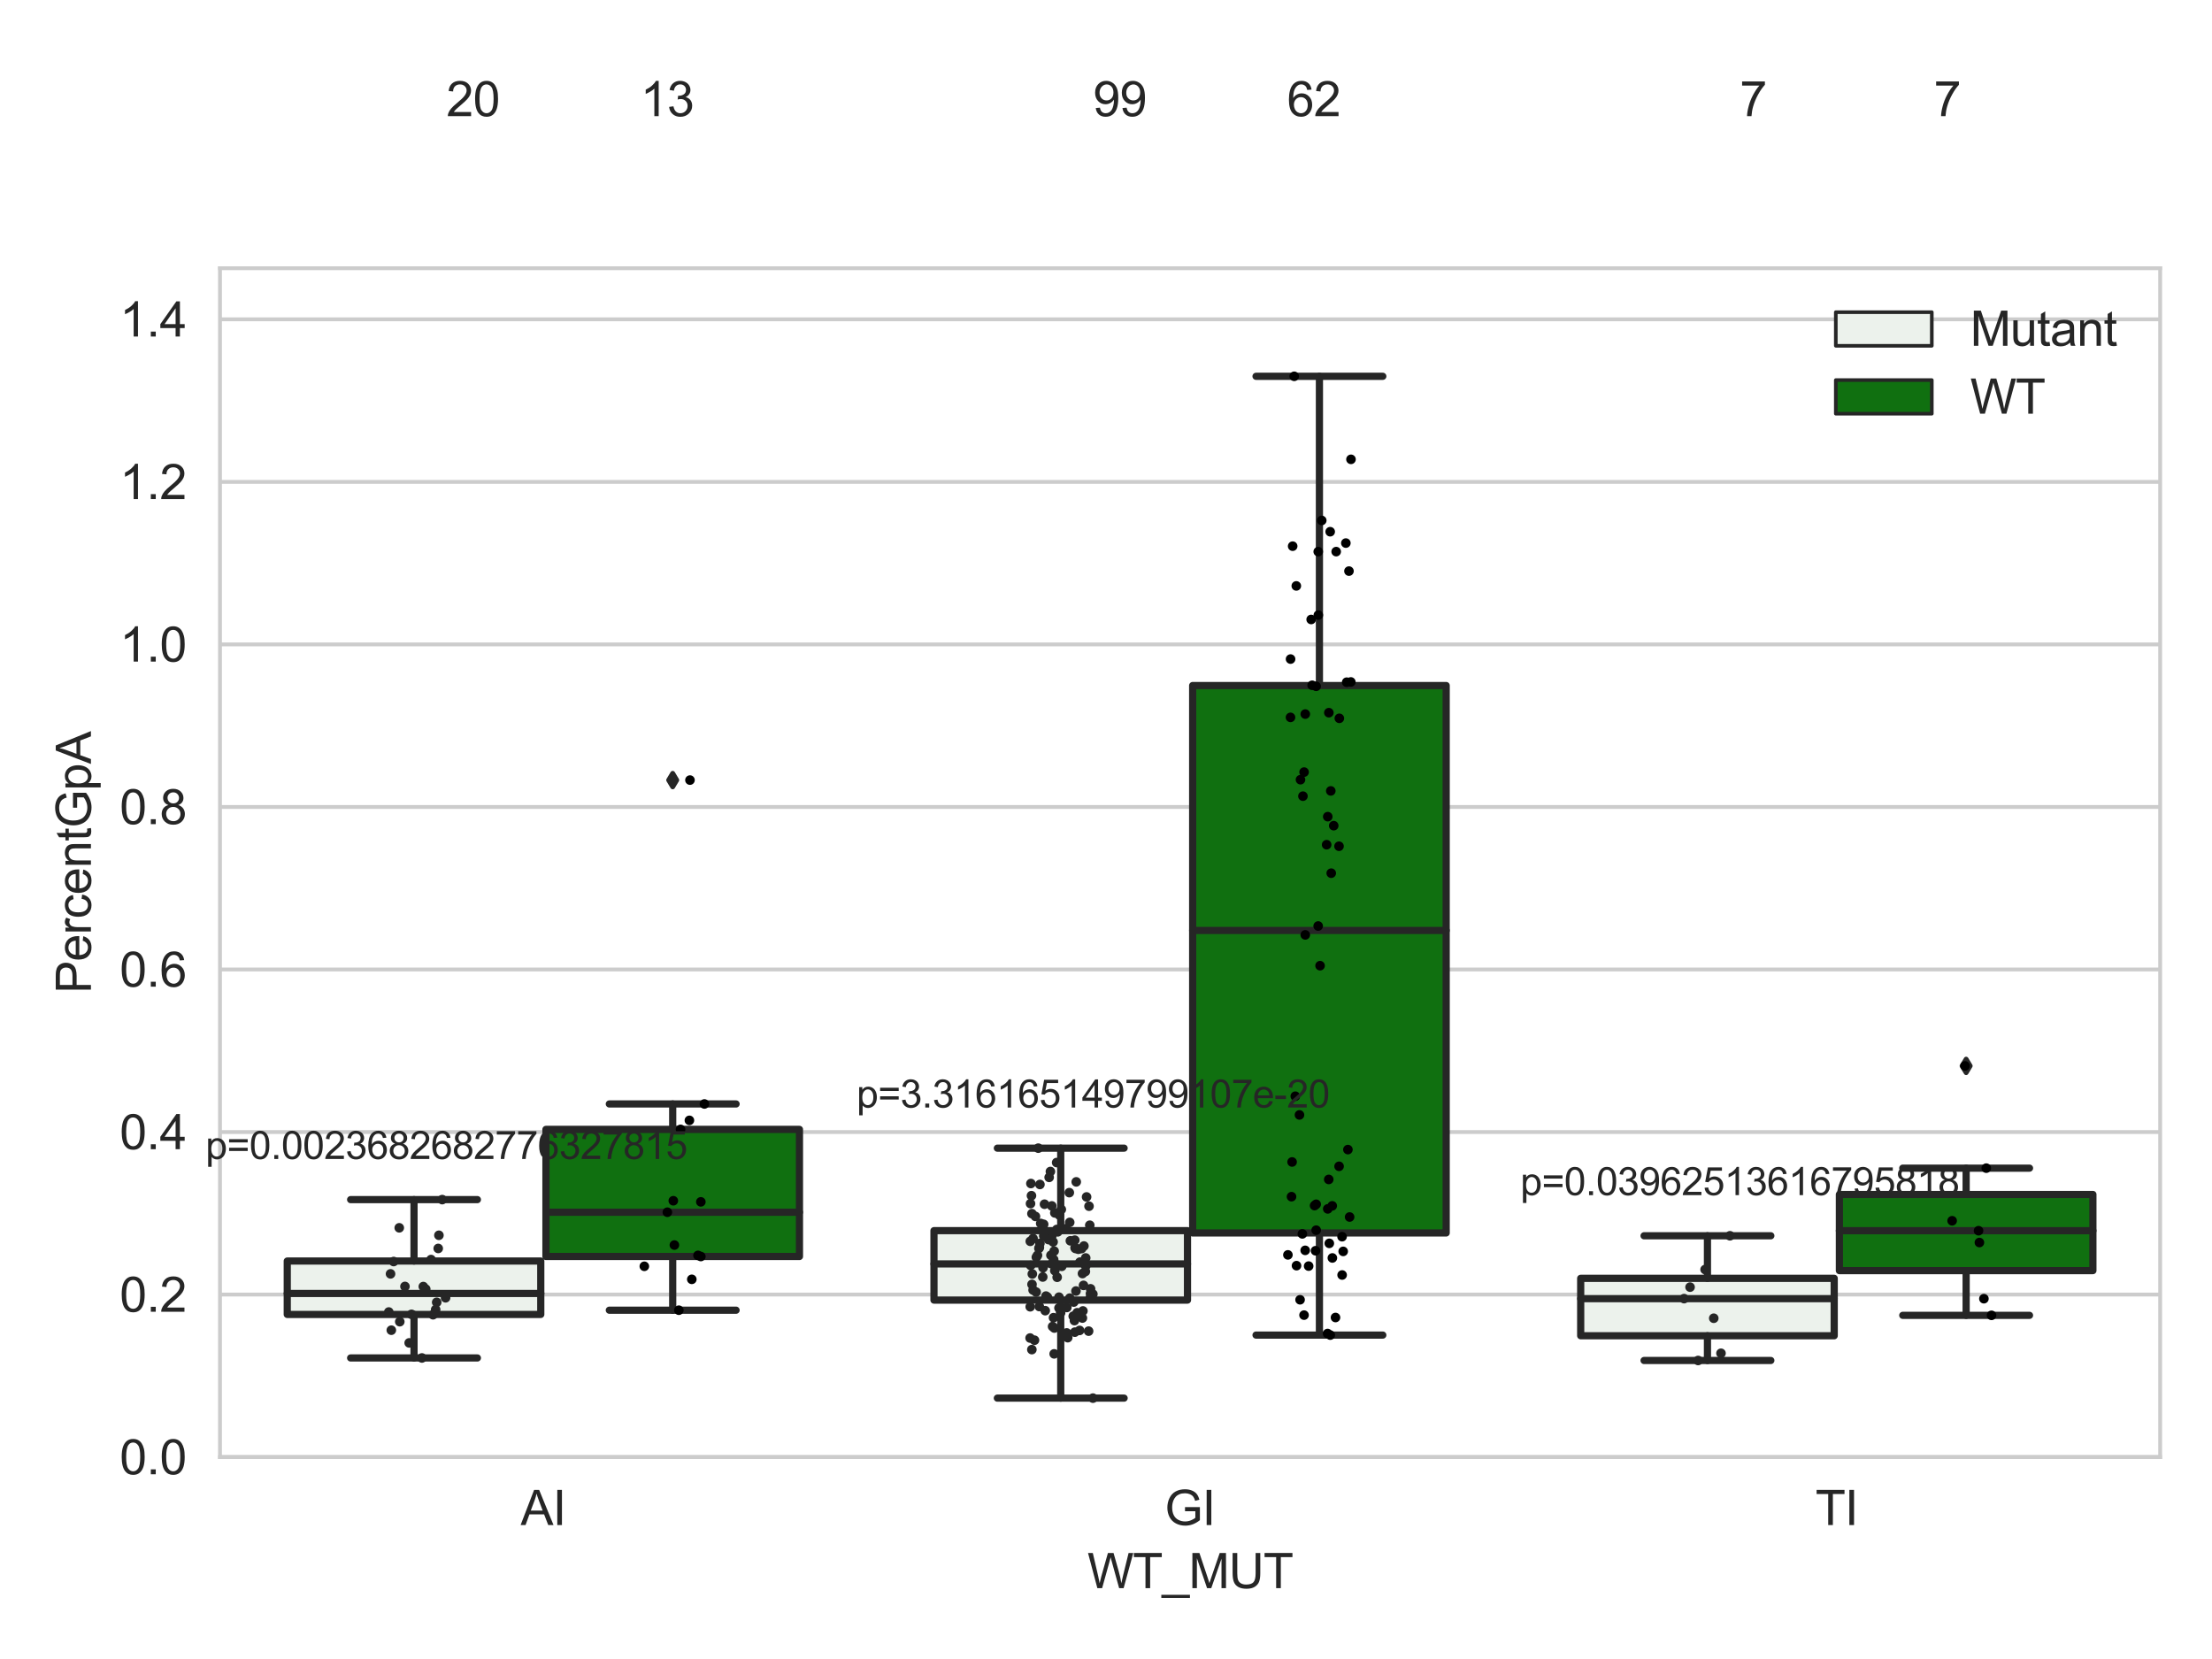 <?xml version="1.0" encoding="utf-8" standalone="no"?>
<!DOCTYPE svg PUBLIC "-//W3C//DTD SVG 1.1//EN"
  "http://www.w3.org/Graphics/SVG/1.1/DTD/svg11.dtd">
<svg xmlns:xlink="http://www.w3.org/1999/xlink" width="460.8pt" height="345.6pt" viewBox="0 0 460.8 345.6" xmlns="http://www.w3.org/2000/svg" version="1.1">
 <defs>
  <style type="text/css">*{stroke-linejoin: round; stroke-linecap: butt}</style>
 </defs>
 <g id="figure_1">
  <g id="patch_1">
   <path d="M 0 345.6 
L 460.8 345.6 
L 460.8 0 
L 0 0 
z
" style="fill: #ffffff"/>
  </g>
  <g id="axes_1">
   <g id="patch_2">
    <path d="M 45.83 303.539 
L 450 303.539 
L 450 55.877 
L 45.83 55.877 
z
" style="fill: #ffffff"/>
   </g>
   <g id="matplotlib.axis_1">
    <g id="xtick_1">
     <g id="text_1">
      <!-- AI -->
      <g style="fill: #262626" transform="translate(108.467 317.697)scale(0.1 -0.1)">
       <defs>
        <path id="ArialMT-41" d="M -9 0 
L 1750 4581 
L 2403 4581 
L 4278 0 
L 3588 0 
L 3053 1388 
L 1138 1388 
L 634 0 
L -9 0 
z
M 1313 1881 
L 2866 1881 
L 2388 3150 
Q 2169 3728 2063 4100 
Q 1975 3659 1816 3225 
L 1313 1881 
z
" transform="scale(0.016)"/>
        <path id="ArialMT-49" d="M 597 0 
L 597 4581 
L 1203 4581 
L 1203 0 
L 597 0 
z
" transform="scale(0.016)"/>
       </defs>
       <use xlink:href="#ArialMT-41"/>
       <use xlink:href="#ArialMT-49" x="66.699"/>
      </g>
     </g>
    </g>
    <g id="xtick_2">
     <g id="text_2">
      <!-- GI -->
      <g style="fill: #262626" transform="translate(242.637 317.697)scale(0.1 -0.1)">
       <defs>
        <path id="ArialMT-47" d="M 2638 1797 
L 2638 2334 
L 4578 2338 
L 4578 638 
Q 4131 281 3656 101 
Q 3181 -78 2681 -78 
Q 2006 -78 1454 211 
Q 903 500 622 1047 
Q 341 1594 341 2269 
Q 341 2938 620 3517 
Q 900 4097 1425 4378 
Q 1950 4659 2634 4659 
Q 3131 4659 3532 4498 
Q 3934 4338 4162 4050 
Q 4391 3763 4509 3300 
L 3963 3150 
Q 3859 3500 3706 3700 
Q 3553 3900 3268 4020 
Q 2984 4141 2638 4141 
Q 2222 4141 1919 4014 
Q 1616 3888 1430 3681 
Q 1244 3475 1141 3228 
Q 966 2803 966 2306 
Q 966 1694 1177 1281 
Q 1388 869 1791 669 
Q 2194 469 2647 469 
Q 3041 469 3416 620 
Q 3791 772 3984 944 
L 3984 1797 
L 2638 1797 
z
" transform="scale(0.016)"/>
       </defs>
       <use xlink:href="#ArialMT-47"/>
       <use xlink:href="#ArialMT-49" x="77.783"/>
      </g>
     </g>
    </g>
    <g id="xtick_3">
     <g id="text_3">
      <!-- TI -->
      <g style="fill: #262626" transform="translate(378.195 317.697)scale(0.1 -0.1)">
       <defs>
        <path id="ArialMT-54" d="M 1659 0 
L 1659 4041 
L 150 4041 
L 150 4581 
L 3781 4581 
L 3781 4041 
L 2266 4041 
L 2266 0 
L 1659 0 
z
" transform="scale(0.016)"/>
       </defs>
       <use xlink:href="#ArialMT-54"/>
       <use xlink:href="#ArialMT-49" x="61.084"/>
      </g>
     </g>
    </g>
    <g id="text_4">
     <!-- WT_MUT -->
     <g style="fill: #262626" transform="translate(226.531 330.842)scale(0.1 -0.1)">
      <defs>
       <path id="ArialMT-57" d="M 1294 0 
L 78 4581 
L 700 4581 
L 1397 1578 
Q 1509 1106 1591 641 
Q 1766 1375 1797 1488 
L 2669 4581 
L 3400 4581 
L 4056 2263 
Q 4303 1400 4413 641 
Q 4500 1075 4641 1638 
L 5359 4581 
L 5969 4581 
L 4713 0 
L 4128 0 
L 3163 3491 
Q 3041 3928 3019 4028 
Q 2947 3713 2884 3491 
L 1913 0 
L 1294 0 
z
" transform="scale(0.016)"/>
       <path id="ArialMT-5f" d="M -97 -1272 
L -97 -866 
L 3631 -866 
L 3631 -1272 
L -97 -1272 
z
" transform="scale(0.016)"/>
       <path id="ArialMT-4d" d="M 475 0 
L 475 4581 
L 1388 4581 
L 2472 1338 
Q 2622 884 2691 659 
Q 2769 909 2934 1394 
L 4031 4581 
L 4847 4581 
L 4847 0 
L 4263 0 
L 4263 3834 
L 2931 0 
L 2384 0 
L 1059 3900 
L 1059 0 
L 475 0 
z
" transform="scale(0.016)"/>
       <path id="ArialMT-55" d="M 3500 4581 
L 4106 4581 
L 4106 1934 
Q 4106 1244 3950 837 
Q 3794 431 3386 176 
Q 2978 -78 2316 -78 
Q 1672 -78 1262 144 
Q 853 366 678 786 
Q 503 1206 503 1934 
L 503 4581 
L 1109 4581 
L 1109 1938 
Q 1109 1341 1220 1058 
Q 1331 775 1601 622 
Q 1872 469 2263 469 
Q 2931 469 3215 772 
Q 3500 1075 3500 1938 
L 3500 4581 
z
" transform="scale(0.016)"/>
      </defs>
      <use xlink:href="#ArialMT-57"/>
      <use xlink:href="#ArialMT-54" x="94.385"/>
      <use xlink:href="#ArialMT-5f" x="155.469"/>
      <use xlink:href="#ArialMT-4d" x="211.084"/>
      <use xlink:href="#ArialMT-55" x="294.385"/>
      <use xlink:href="#ArialMT-54" x="366.602"/>
     </g>
    </g>
   </g>
   <g id="matplotlib.axis_2">
    <g id="ytick_1">
     <g id="line2d_1">
      <path d="M 45.83 303.539 
L 450 303.539 
" clip-path="url(#p8c428ef1f8)" style="fill: none; stroke: #cccccc; stroke-width: 0.8; stroke-linecap: round"/>
     </g>
     <g id="text_5">
      <!-- 0.0 -->
      <g style="fill: #262626" transform="translate(24.93 307.118)scale(0.1 -0.1)">
       <defs>
        <path id="ArialMT-30" d="M 266 2259 
Q 266 3072 433 3567 
Q 600 4063 929 4331 
Q 1259 4600 1759 4600 
Q 2128 4600 2406 4451 
Q 2684 4303 2865 4023 
Q 3047 3744 3150 3342 
Q 3253 2941 3253 2259 
Q 3253 1453 3087 958 
Q 2922 463 2592 192 
Q 2263 -78 1759 -78 
Q 1097 -78 719 397 
Q 266 969 266 2259 
z
M 844 2259 
Q 844 1131 1108 757 
Q 1372 384 1759 384 
Q 2147 384 2411 759 
Q 2675 1134 2675 2259 
Q 2675 3391 2411 3762 
Q 2147 4134 1753 4134 
Q 1366 4134 1134 3806 
Q 844 3388 844 2259 
z
" transform="scale(0.016)"/>
        <path id="ArialMT-2e" d="M 581 0 
L 581 641 
L 1222 641 
L 1222 0 
L 581 0 
z
" transform="scale(0.016)"/>
       </defs>
       <use xlink:href="#ArialMT-30"/>
       <use xlink:href="#ArialMT-2e" x="55.615"/>
       <use xlink:href="#ArialMT-30" x="83.398"/>
      </g>
     </g>
    </g>
    <g id="ytick_2">
     <g id="line2d_2">
      <path d="M 45.83 269.68 
L 450 269.68 
" clip-path="url(#p8c428ef1f8)" style="fill: none; stroke: #cccccc; stroke-width: 0.8; stroke-linecap: round"/>
     </g>
     <g id="text_6">
      <!-- 0.2 -->
      <g style="fill: #262626" transform="translate(24.93 273.259)scale(0.1 -0.1)">
       <defs>
        <path id="ArialMT-32" d="M 3222 541 
L 3222 0 
L 194 0 
Q 188 203 259 391 
Q 375 700 629 1000 
Q 884 1300 1366 1694 
Q 2113 2306 2375 2664 
Q 2638 3022 2638 3341 
Q 2638 3675 2398 3904 
Q 2159 4134 1775 4134 
Q 1369 4134 1125 3890 
Q 881 3647 878 3216 
L 300 3275 
Q 359 3922 746 4261 
Q 1134 4600 1788 4600 
Q 2447 4600 2831 4234 
Q 3216 3869 3216 3328 
Q 3216 3053 3103 2787 
Q 2991 2522 2730 2228 
Q 2469 1934 1863 1422 
Q 1356 997 1212 845 
Q 1069 694 975 541 
L 3222 541 
z
" transform="scale(0.016)"/>
       </defs>
       <use xlink:href="#ArialMT-30"/>
       <use xlink:href="#ArialMT-2e" x="55.615"/>
       <use xlink:href="#ArialMT-32" x="83.398"/>
      </g>
     </g>
    </g>
    <g id="ytick_3">
     <g id="line2d_3">
      <path d="M 45.83 235.82 
L 450 235.82 
" clip-path="url(#p8c428ef1f8)" style="fill: none; stroke: #cccccc; stroke-width: 0.8; stroke-linecap: round"/>
     </g>
     <g id="text_7">
      <!-- 0.4 -->
      <g style="fill: #262626" transform="translate(24.93 239.399)scale(0.1 -0.1)">
       <defs>
        <path id="ArialMT-34" d="M 2069 0 
L 2069 1097 
L 81 1097 
L 81 1613 
L 2172 4581 
L 2631 4581 
L 2631 1613 
L 3250 1613 
L 3250 1097 
L 2631 1097 
L 2631 0 
L 2069 0 
z
M 2069 1613 
L 2069 3678 
L 634 1613 
L 2069 1613 
z
" transform="scale(0.016)"/>
       </defs>
       <use xlink:href="#ArialMT-30"/>
       <use xlink:href="#ArialMT-2e" x="55.615"/>
       <use xlink:href="#ArialMT-34" x="83.398"/>
      </g>
     </g>
    </g>
    <g id="ytick_4">
     <g id="line2d_4">
      <path d="M 45.83 201.961 
L 450 201.961 
" clip-path="url(#p8c428ef1f8)" style="fill: none; stroke: #cccccc; stroke-width: 0.8; stroke-linecap: round"/>
     </g>
     <g id="text_8">
      <!-- 0.6 -->
      <g style="fill: #262626" transform="translate(24.93 205.54)scale(0.1 -0.1)">
       <defs>
        <path id="ArialMT-36" d="M 3184 3459 
L 2625 3416 
Q 2550 3747 2413 3897 
Q 2184 4138 1850 4138 
Q 1581 4138 1378 3988 
Q 1113 3794 959 3422 
Q 806 3050 800 2363 
Q 1003 2672 1297 2822 
Q 1591 2972 1913 2972 
Q 2475 2972 2870 2558 
Q 3266 2144 3266 1488 
Q 3266 1056 3080 686 
Q 2894 316 2569 119 
Q 2244 -78 1831 -78 
Q 1128 -78 684 439 
Q 241 956 241 2144 
Q 241 3472 731 4075 
Q 1159 4600 1884 4600 
Q 2425 4600 2770 4297 
Q 3116 3994 3184 3459 
z
M 888 1484 
Q 888 1194 1011 928 
Q 1134 663 1356 523 
Q 1578 384 1822 384 
Q 2178 384 2434 671 
Q 2691 959 2691 1453 
Q 2691 1928 2437 2201 
Q 2184 2475 1800 2475 
Q 1419 2475 1153 2201 
Q 888 1928 888 1484 
z
" transform="scale(0.016)"/>
       </defs>
       <use xlink:href="#ArialMT-30"/>
       <use xlink:href="#ArialMT-2e" x="55.615"/>
       <use xlink:href="#ArialMT-36" x="83.398"/>
      </g>
     </g>
    </g>
    <g id="ytick_5">
     <g id="line2d_5">
      <path d="M 45.83 168.102 
L 450 168.102 
" clip-path="url(#p8c428ef1f8)" style="fill: none; stroke: #cccccc; stroke-width: 0.8; stroke-linecap: round"/>
     </g>
     <g id="text_9">
      <!-- 0.8 -->
      <g style="fill: #262626" transform="translate(24.93 171.681)scale(0.1 -0.1)">
       <defs>
        <path id="ArialMT-38" d="M 1131 2484 
Q 781 2613 612 2850 
Q 444 3088 444 3419 
Q 444 3919 803 4259 
Q 1163 4600 1759 4600 
Q 2359 4600 2725 4251 
Q 3091 3903 3091 3403 
Q 3091 3084 2923 2848 
Q 2756 2613 2416 2484 
Q 2838 2347 3058 2040 
Q 3278 1734 3278 1309 
Q 3278 722 2862 322 
Q 2447 -78 1769 -78 
Q 1091 -78 675 323 
Q 259 725 259 1325 
Q 259 1772 486 2073 
Q 713 2375 1131 2484 
z
M 1019 3438 
Q 1019 3113 1228 2906 
Q 1438 2700 1772 2700 
Q 2097 2700 2305 2904 
Q 2513 3109 2513 3406 
Q 2513 3716 2298 3927 
Q 2084 4138 1766 4138 
Q 1444 4138 1231 3931 
Q 1019 3725 1019 3438 
z
M 838 1322 
Q 838 1081 952 856 
Q 1066 631 1291 507 
Q 1516 384 1775 384 
Q 2178 384 2440 643 
Q 2703 903 2703 1303 
Q 2703 1709 2433 1975 
Q 2163 2241 1756 2241 
Q 1359 2241 1098 1978 
Q 838 1716 838 1322 
z
" transform="scale(0.016)"/>
       </defs>
       <use xlink:href="#ArialMT-30"/>
       <use xlink:href="#ArialMT-2e" x="55.615"/>
       <use xlink:href="#ArialMT-38" x="83.398"/>
      </g>
     </g>
    </g>
    <g id="ytick_6">
     <g id="line2d_6">
      <path d="M 45.83 134.243 
L 450 134.243 
" clip-path="url(#p8c428ef1f8)" style="fill: none; stroke: #cccccc; stroke-width: 0.8; stroke-linecap: round"/>
     </g>
     <g id="text_10">
      <!-- 1.0 -->
      <g style="fill: #262626" transform="translate(24.93 137.822)scale(0.1 -0.1)">
       <defs>
        <path id="ArialMT-31" d="M 2384 0 
L 1822 0 
L 1822 3584 
Q 1619 3391 1289 3197 
Q 959 3003 697 2906 
L 697 3450 
Q 1169 3672 1522 3987 
Q 1875 4303 2022 4600 
L 2384 4600 
L 2384 0 
z
" transform="scale(0.016)"/>
       </defs>
       <use xlink:href="#ArialMT-31"/>
       <use xlink:href="#ArialMT-2e" x="55.615"/>
       <use xlink:href="#ArialMT-30" x="83.398"/>
      </g>
     </g>
    </g>
    <g id="ytick_7">
     <g id="line2d_7">
      <path d="M 45.83 100.384 
L 450 100.384 
" clip-path="url(#p8c428ef1f8)" style="fill: none; stroke: #cccccc; stroke-width: 0.8; stroke-linecap: round"/>
     </g>
     <g id="text_11">
      <!-- 1.2 -->
      <g style="fill: #262626" transform="translate(24.93 103.963)scale(0.1 -0.1)">
       <use xlink:href="#ArialMT-31"/>
       <use xlink:href="#ArialMT-2e" x="55.615"/>
       <use xlink:href="#ArialMT-32" x="83.398"/>
      </g>
     </g>
    </g>
    <g id="ytick_8">
     <g id="line2d_8">
      <path d="M 45.83 66.525 
L 450 66.525 
" clip-path="url(#p8c428ef1f8)" style="fill: none; stroke: #cccccc; stroke-width: 0.8; stroke-linecap: round"/>
     </g>
     <g id="text_12">
      <!-- 1.4 -->
      <g style="fill: #262626" transform="translate(24.93 70.104)scale(0.1 -0.1)">
       <use xlink:href="#ArialMT-31"/>
       <use xlink:href="#ArialMT-2e" x="55.615"/>
       <use xlink:href="#ArialMT-34" x="83.398"/>
      </g>
     </g>
    </g>
    <g id="text_13">
     <!-- PercentGpA -->
     <g style="fill: #262626" transform="translate(18.942 206.943)rotate(-90)scale(0.1 -0.1)">
      <defs>
       <path id="ArialMT-50" d="M 494 0 
L 494 4581 
L 2222 4581 
Q 2678 4581 2919 4538 
Q 3256 4481 3484 4323 
Q 3713 4166 3852 3881 
Q 3991 3597 3991 3256 
Q 3991 2672 3619 2267 
Q 3247 1863 2275 1863 
L 1100 1863 
L 1100 0 
L 494 0 
z
M 1100 2403 
L 2284 2403 
Q 2872 2403 3119 2622 
Q 3366 2841 3366 3238 
Q 3366 3525 3220 3729 
Q 3075 3934 2838 4000 
Q 2684 4041 2272 4041 
L 1100 4041 
L 1100 2403 
z
" transform="scale(0.016)"/>
       <path id="ArialMT-65" d="M 2694 1069 
L 3275 997 
Q 3138 488 2766 206 
Q 2394 -75 1816 -75 
Q 1088 -75 661 373 
Q 234 822 234 1631 
Q 234 2469 665 2931 
Q 1097 3394 1784 3394 
Q 2450 3394 2872 2941 
Q 3294 2488 3294 1666 
Q 3294 1616 3291 1516 
L 816 1516 
Q 847 969 1125 678 
Q 1403 388 1819 388 
Q 2128 388 2347 550 
Q 2566 713 2694 1069 
z
M 847 1978 
L 2700 1978 
Q 2663 2397 2488 2606 
Q 2219 2931 1791 2931 
Q 1403 2931 1139 2672 
Q 875 2413 847 1978 
z
" transform="scale(0.016)"/>
       <path id="ArialMT-72" d="M 416 0 
L 416 3319 
L 922 3319 
L 922 2816 
Q 1116 3169 1280 3281 
Q 1444 3394 1641 3394 
Q 1925 3394 2219 3213 
L 2025 2691 
Q 1819 2813 1613 2813 
Q 1428 2813 1281 2702 
Q 1134 2591 1072 2394 
Q 978 2094 978 1738 
L 978 0 
L 416 0 
z
" transform="scale(0.016)"/>
       <path id="ArialMT-63" d="M 2588 1216 
L 3141 1144 
Q 3050 572 2676 248 
Q 2303 -75 1759 -75 
Q 1078 -75 664 370 
Q 250 816 250 1647 
Q 250 2184 428 2587 
Q 606 2991 970 3192 
Q 1334 3394 1763 3394 
Q 2303 3394 2647 3120 
Q 2991 2847 3088 2344 
L 2541 2259 
Q 2463 2594 2264 2762 
Q 2066 2931 1784 2931 
Q 1359 2931 1093 2626 
Q 828 2322 828 1663 
Q 828 994 1084 691 
Q 1341 388 1753 388 
Q 2084 388 2306 591 
Q 2528 794 2588 1216 
z
" transform="scale(0.016)"/>
       <path id="ArialMT-6e" d="M 422 0 
L 422 3319 
L 928 3319 
L 928 2847 
Q 1294 3394 1984 3394 
Q 2284 3394 2536 3286 
Q 2788 3178 2913 3003 
Q 3038 2828 3088 2588 
Q 3119 2431 3119 2041 
L 3119 0 
L 2556 0 
L 2556 2019 
Q 2556 2363 2490 2533 
Q 2425 2703 2258 2804 
Q 2091 2906 1866 2906 
Q 1506 2906 1245 2678 
Q 984 2450 984 1813 
L 984 0 
L 422 0 
z
" transform="scale(0.016)"/>
       <path id="ArialMT-74" d="M 1650 503 
L 1731 6 
Q 1494 -44 1306 -44 
Q 1000 -44 831 53 
Q 663 150 594 308 
Q 525 466 525 972 
L 525 2881 
L 113 2881 
L 113 3319 
L 525 3319 
L 525 4141 
L 1084 4478 
L 1084 3319 
L 1650 3319 
L 1650 2881 
L 1084 2881 
L 1084 941 
Q 1084 700 1114 631 
Q 1144 563 1211 522 
Q 1278 481 1403 481 
Q 1497 481 1650 503 
z
" transform="scale(0.016)"/>
       <path id="ArialMT-70" d="M 422 -1272 
L 422 3319 
L 934 3319 
L 934 2888 
Q 1116 3141 1344 3267 
Q 1572 3394 1897 3394 
Q 2322 3394 2647 3175 
Q 2972 2956 3137 2557 
Q 3303 2159 3303 1684 
Q 3303 1175 3120 767 
Q 2938 359 2589 142 
Q 2241 -75 1856 -75 
Q 1575 -75 1351 44 
Q 1128 163 984 344 
L 984 -1272 
L 422 -1272 
z
M 931 1641 
Q 931 1000 1190 694 
Q 1450 388 1819 388 
Q 2194 388 2461 705 
Q 2728 1022 2728 1688 
Q 2728 2322 2467 2637 
Q 2206 2953 1844 2953 
Q 1484 2953 1207 2617 
Q 931 2281 931 1641 
z
" transform="scale(0.016)"/>
      </defs>
      <use xlink:href="#ArialMT-50"/>
      <use xlink:href="#ArialMT-65" x="66.699"/>
      <use xlink:href="#ArialMT-72" x="122.314"/>
      <use xlink:href="#ArialMT-63" x="155.615"/>
      <use xlink:href="#ArialMT-65" x="205.615"/>
      <use xlink:href="#ArialMT-6e" x="261.23"/>
      <use xlink:href="#ArialMT-74" x="316.846"/>
      <use xlink:href="#ArialMT-47" x="344.629"/>
      <use xlink:href="#ArialMT-70" x="422.412"/>
      <use xlink:href="#ArialMT-41" x="478.027"/>
     </g>
    </g>
   </g>
   <g id="patch_3">
    <path d="M 59.841 273.821 
L 112.653 273.821 
L 112.653 262.698 
L 59.841 262.698 
L 59.841 273.821 
z
" clip-path="url(#p8c428ef1f8)" style="fill: #ecf2ec; stroke: #262626; stroke-width: 1.5; stroke-linejoin: miter"/>
   </g>
   <g id="patch_4">
    <path d="M 113.731 261.751 
L 166.542 261.751 
L 166.542 235.272 
L 113.731 235.272 
L 113.731 261.751 
z
" clip-path="url(#p8c428ef1f8)" style="fill: #107010; stroke: #262626; stroke-width: 1.5; stroke-linejoin: miter"/>
   </g>
   <g id="patch_5">
    <path d="M 194.565 270.833 
L 247.376 270.833 
L 247.376 256.366 
L 194.565 256.366 
L 194.565 270.833 
z
" clip-path="url(#p8c428ef1f8)" style="fill: #ecf2ec; stroke: #262626; stroke-width: 1.5; stroke-linejoin: miter"/>
   </g>
   <g id="patch_6">
    <path d="M 248.454 256.846 
L 301.265 256.846 
L 301.265 142.808 
L 248.454 142.808 
L 248.454 256.846 
z
" clip-path="url(#p8c428ef1f8)" style="fill: #107010; stroke: #262626; stroke-width: 1.5; stroke-linejoin: miter"/>
   </g>
   <g id="patch_7">
    <path d="M 329.288 278.262 
L 382.099 278.262 
L 382.099 266.299 
L 329.288 266.299 
L 329.288 278.262 
z
" clip-path="url(#p8c428ef1f8)" style="fill: #ecf2ec; stroke: #262626; stroke-width: 1.5; stroke-linejoin: miter"/>
   </g>
   <g id="patch_8">
    <path d="M 383.177 264.691 
L 435.989 264.691 
L 435.989 248.828 
L 383.177 248.828 
L 383.177 264.691 
z
" clip-path="url(#p8c428ef1f8)" style="fill: #107010; stroke: #262626; stroke-width: 1.5; stroke-linejoin: miter"/>
   </g>
   <g id="patch_9">
    <path d="M 113.192 303.539 
L 113.192 303.539 
L 113.192 303.539 
L 113.192 303.539 
z
" clip-path="url(#p8c428ef1f8)" style="fill: #ecf2ec; stroke: #262626; stroke-width: 0.75; stroke-linejoin: miter"/>
   </g>
   <g id="patch_10">
    <path d="M 113.192 303.539 
L 113.192 303.539 
L 113.192 303.539 
L 113.192 303.539 
z
" clip-path="url(#p8c428ef1f8)" style="fill: #107010; stroke: #262626; stroke-width: 0.75; stroke-linejoin: miter"/>
   </g>
   <g id="PathCollection_1"/>
   <g id="PathCollection_2"/>
   <g id="line2d_9">
    <path d="M 86.247 273.821 
L 86.247 282.887 
" clip-path="url(#p8c428ef1f8)" style="fill: none; stroke: #262626; stroke-width: 1.5; stroke-linecap: round"/>
   </g>
   <g id="line2d_10">
    <path d="M 86.247 262.698 
L 86.247 249.902 
" clip-path="url(#p8c428ef1f8)" style="fill: none; stroke: #262626; stroke-width: 1.5; stroke-linecap: round"/>
   </g>
   <g id="line2d_11">
    <path d="M 73.044 282.887 
L 99.45 282.887 
" clip-path="url(#p8c428ef1f8)" style="fill: none; stroke: #262626; stroke-width: 1.5; stroke-linecap: round"/>
   </g>
   <g id="line2d_12">
    <path d="M 73.044 249.902 
L 99.45 249.902 
" clip-path="url(#p8c428ef1f8)" style="fill: none; stroke: #262626; stroke-width: 1.5; stroke-linecap: round"/>
   </g>
   <g id="line2d_13"/>
   <g id="line2d_14">
    <path d="M 140.136 261.751 
L 140.136 272.939 
" clip-path="url(#p8c428ef1f8)" style="fill: none; stroke: #262626; stroke-width: 1.5; stroke-linecap: round"/>
   </g>
   <g id="line2d_15">
    <path d="M 140.136 235.272 
L 140.136 229.975 
" clip-path="url(#p8c428ef1f8)" style="fill: none; stroke: #262626; stroke-width: 1.5; stroke-linecap: round"/>
   </g>
   <g id="line2d_16">
    <path d="M 126.933 272.939 
L 153.339 272.939 
" clip-path="url(#p8c428ef1f8)" style="fill: none; stroke: #262626; stroke-width: 1.5; stroke-linecap: round"/>
   </g>
   <g id="line2d_17">
    <path d="M 126.933 229.975 
L 153.339 229.975 
" clip-path="url(#p8c428ef1f8)" style="fill: none; stroke: #262626; stroke-width: 1.5; stroke-linecap: round"/>
   </g>
   <g id="line2d_18">
    <defs>
     <path id="m2a4dfbff12" d="M -0 1.414 
L 0.849 0 
L 0 -1.414 
L -0.849 -0 
z
" style="stroke: #262626; stroke-linejoin: miter"/>
    </defs>
    <g clip-path="url(#p8c428ef1f8)">
     <use xlink:href="#m2a4dfbff12" x="140.136" y="162.507" style="fill: #262626; stroke: #262626; stroke-linejoin: miter"/>
    </g>
   </g>
   <g id="line2d_19">
    <path d="M 220.97 270.833 
L 220.97 291.255 
" clip-path="url(#p8c428ef1f8)" style="fill: none; stroke: #262626; stroke-width: 1.5; stroke-linecap: round"/>
   </g>
   <g id="line2d_20">
    <path d="M 220.97 256.366 
L 220.97 239.182 
" clip-path="url(#p8c428ef1f8)" style="fill: none; stroke: #262626; stroke-width: 1.5; stroke-linecap: round"/>
   </g>
   <g id="line2d_21">
    <path d="M 207.767 291.255 
L 234.173 291.255 
" clip-path="url(#p8c428ef1f8)" style="fill: none; stroke: #262626; stroke-width: 1.5; stroke-linecap: round"/>
   </g>
   <g id="line2d_22">
    <path d="M 207.767 239.182 
L 234.173 239.182 
" clip-path="url(#p8c428ef1f8)" style="fill: none; stroke: #262626; stroke-width: 1.5; stroke-linecap: round"/>
   </g>
   <g id="line2d_23"/>
   <g id="line2d_24">
    <path d="M 274.86 256.846 
L 274.86 278.122 
" clip-path="url(#p8c428ef1f8)" style="fill: none; stroke: #262626; stroke-width: 1.5; stroke-linecap: round"/>
   </g>
   <g id="line2d_25">
    <path d="M 274.86 142.808 
L 274.86 78.391 
" clip-path="url(#p8c428ef1f8)" style="fill: none; stroke: #262626; stroke-width: 1.5; stroke-linecap: round"/>
   </g>
   <g id="line2d_26">
    <path d="M 261.657 278.122 
L 288.063 278.122 
" clip-path="url(#p8c428ef1f8)" style="fill: none; stroke: #262626; stroke-width: 1.5; stroke-linecap: round"/>
   </g>
   <g id="line2d_27">
    <path d="M 261.657 78.391 
L 288.063 78.391 
" clip-path="url(#p8c428ef1f8)" style="fill: none; stroke: #262626; stroke-width: 1.5; stroke-linecap: round"/>
   </g>
   <g id="line2d_28"/>
   <g id="line2d_29">
    <path d="M 355.694 278.262 
L 355.694 283.414 
" clip-path="url(#p8c428ef1f8)" style="fill: none; stroke: #262626; stroke-width: 1.5; stroke-linecap: round"/>
   </g>
   <g id="line2d_30">
    <path d="M 355.694 266.299 
L 355.694 257.435 
" clip-path="url(#p8c428ef1f8)" style="fill: none; stroke: #262626; stroke-width: 1.5; stroke-linecap: round"/>
   </g>
   <g id="line2d_31">
    <path d="M 342.491 283.414 
L 368.897 283.414 
" clip-path="url(#p8c428ef1f8)" style="fill: none; stroke: #262626; stroke-width: 1.5; stroke-linecap: round"/>
   </g>
   <g id="line2d_32">
    <path d="M 342.491 257.435 
L 368.897 257.435 
" clip-path="url(#p8c428ef1f8)" style="fill: none; stroke: #262626; stroke-width: 1.5; stroke-linecap: round"/>
   </g>
   <g id="line2d_33"/>
   <g id="line2d_34">
    <path d="M 409.583 264.691 
L 409.583 274.008 
" clip-path="url(#p8c428ef1f8)" style="fill: none; stroke: #262626; stroke-width: 1.5; stroke-linecap: round"/>
   </g>
   <g id="line2d_35">
    <path d="M 409.583 248.828 
L 409.583 243.346 
" clip-path="url(#p8c428ef1f8)" style="fill: none; stroke: #262626; stroke-width: 1.5; stroke-linecap: round"/>
   </g>
   <g id="line2d_36">
    <path d="M 396.38 274.008 
L 422.786 274.008 
" clip-path="url(#p8c428ef1f8)" style="fill: none; stroke: #262626; stroke-width: 1.5; stroke-linecap: round"/>
   </g>
   <g id="line2d_37">
    <path d="M 396.38 243.346 
L 422.786 243.346 
" clip-path="url(#p8c428ef1f8)" style="fill: none; stroke: #262626; stroke-width: 1.5; stroke-linecap: round"/>
   </g>
   <g id="line2d_38">
    <g clip-path="url(#p8c428ef1f8)">
     <use xlink:href="#m2a4dfbff12" x="409.583" y="222.047" style="fill: #262626; stroke: #262626; stroke-linejoin: miter"/>
    </g>
   </g>
   <g id="line2d_39">
    <path d="M 59.841 269.447 
L 112.653 269.447 
" clip-path="url(#p8c428ef1f8)" style="fill: none; stroke: #262626; stroke-width: 1.5; stroke-linecap: round"/>
   </g>
   <g id="line2d_40">
    <path d="M 113.731 252.527 
L 166.542 252.527 
" clip-path="url(#p8c428ef1f8)" style="fill: none; stroke: #262626; stroke-width: 1.5; stroke-linecap: round"/>
   </g>
   <g id="line2d_41">
    <path d="M 194.565 263.294 
L 247.376 263.294 
" clip-path="url(#p8c428ef1f8)" style="fill: none; stroke: #262626; stroke-width: 1.5; stroke-linecap: round"/>
   </g>
   <g id="line2d_42">
    <path d="M 248.454 193.829 
L 301.265 193.829 
" clip-path="url(#p8c428ef1f8)" style="fill: none; stroke: #262626; stroke-width: 1.5; stroke-linecap: round"/>
   </g>
   <g id="line2d_43">
    <path d="M 329.288 270.528 
L 382.099 270.528 
" clip-path="url(#p8c428ef1f8)" style="fill: none; stroke: #262626; stroke-width: 1.5; stroke-linecap: round"/>
   </g>
   <g id="line2d_44">
    <path d="M 383.177 256.381 
L 435.989 256.381 
" clip-path="url(#p8c428ef1f8)" style="fill: none; stroke: #262626; stroke-width: 1.5; stroke-linecap: round"/>
   </g>
   <g id="patch_11">
    <path d="M 45.83 303.539 
L 45.83 55.877 
" style="fill: none; stroke: #cccccc; stroke-width: 0.8; stroke-linejoin: miter; stroke-linecap: square"/>
   </g>
   <g id="patch_12">
    <path d="M 450 303.539 
L 450 55.877 
" style="fill: none; stroke: #cccccc; stroke-width: 0.8; stroke-linejoin: miter; stroke-linecap: square"/>
   </g>
   <g id="patch_13">
    <path d="M 45.83 303.539 
L 450 303.539 
" style="fill: none; stroke: #cccccc; stroke-width: 0.8; stroke-linejoin: miter; stroke-linecap: square"/>
   </g>
   <g id="patch_14">
    <path d="M 45.83 55.877 
L 450 55.877 
" style="fill: none; stroke: #cccccc; stroke-width: 0.8; stroke-linejoin: miter; stroke-linecap: square"/>
   </g>
   <g id="PathCollection_3">
    <defs>
     <path id="C0_0_183ed7c84e" d="M 0 1 
C 0.265 1 0.52 0.895 0.707 0.707 
C 0.895 0.52 1 0.265 1 -0 
C 1 -0.265 0.895 -0.52 0.707 -0.707 
C 0.52 -0.895 0.265 -1 0 -1 
C -0.265 -1 -0.52 -0.895 -0.707 -0.707 
C -0.895 -0.52 -1 -0.265 -1 0 
C -1 0.265 -0.895 0.52 -0.707 0.707 
C -0.52 0.895 -0.265 1 0 1 
z
"/>
    </defs>
    <g clip-path="url(#p8c428ef1f8)">
     <use xlink:href="#C0_0_183ed7c84e" x="87.893" y="282.887" style="fill: #262626"/>
    </g>
    <g clip-path="url(#p8c428ef1f8)">
     <use xlink:href="#C0_0_183ed7c84e" x="89.796" y="262.392" style="fill: #262626"/>
    </g>
    <g clip-path="url(#p8c428ef1f8)">
     <use xlink:href="#C0_0_183ed7c84e" x="82.008" y="262.8" style="fill: #262626"/>
    </g>
    <g clip-path="url(#p8c428ef1f8)">
     <use xlink:href="#C0_0_183ed7c84e" x="83.281" y="275.332" style="fill: #262626"/>
    </g>
    <g clip-path="url(#p8c428ef1f8)">
     <use xlink:href="#C0_0_183ed7c84e" x="91.291" y="260.075" style="fill: #262626"/>
    </g>
    <g clip-path="url(#p8c428ef1f8)">
     <use xlink:href="#C0_0_183ed7c84e" x="80.994" y="273.318" style="fill: #262626"/>
    </g>
    <g clip-path="url(#p8c428ef1f8)">
     <use xlink:href="#C0_0_183ed7c84e" x="92.821" y="270.351" style="fill: #262626"/>
    </g>
    <g clip-path="url(#p8c428ef1f8)">
     <use xlink:href="#C0_0_183ed7c84e" x="83.173" y="255.776" style="fill: #262626"/>
    </g>
    <g clip-path="url(#p8c428ef1f8)">
     <use xlink:href="#C0_0_183ed7c84e" x="81.356" y="265.37" style="fill: #262626"/>
    </g>
    <g clip-path="url(#p8c428ef1f8)">
     <use xlink:href="#C0_0_183ed7c84e" x="88.691" y="268.543" style="fill: #262626"/>
    </g>
    <g clip-path="url(#p8c428ef1f8)">
     <use xlink:href="#C0_0_183ed7c84e" x="91.434" y="257.33" style="fill: #262626"/>
    </g>
    <g clip-path="url(#p8c428ef1f8)">
     <use xlink:href="#C0_0_183ed7c84e" x="90.212" y="273.885" style="fill: #262626"/>
    </g>
    <g clip-path="url(#p8c428ef1f8)">
     <use xlink:href="#C0_0_183ed7c84e" x="90.756" y="272.816" style="fill: #262626"/>
    </g>
    <g clip-path="url(#p8c428ef1f8)">
     <use xlink:href="#C0_0_183ed7c84e" x="85.728" y="273.8" style="fill: #262626"/>
    </g>
    <g clip-path="url(#p8c428ef1f8)">
     <use xlink:href="#C0_0_183ed7c84e" x="92.123" y="249.902" style="fill: #262626"/>
    </g>
    <g clip-path="url(#p8c428ef1f8)">
     <use xlink:href="#C0_0_183ed7c84e" x="90.971" y="271.295" style="fill: #262626"/>
    </g>
    <g clip-path="url(#p8c428ef1f8)">
     <use xlink:href="#C0_0_183ed7c84e" x="81.52" y="277.103" style="fill: #262626"/>
    </g>
    <g clip-path="url(#p8c428ef1f8)">
     <use xlink:href="#C0_0_183ed7c84e" x="88.185" y="268.016" style="fill: #262626"/>
    </g>
    <g clip-path="url(#p8c428ef1f8)">
     <use xlink:href="#C0_0_183ed7c84e" x="85.241" y="279.749" style="fill: #262626"/>
    </g>
    <g clip-path="url(#p8c428ef1f8)">
     <use xlink:href="#C0_0_183ed7c84e" x="84.362" y="267.99" style="fill: #262626"/>
    </g>
   </g>
   <g id="PathCollection_4">
    <defs>
     <path id="C1_0_4660e8237f" d="M 0 1 
C 0.265 1 0.52 0.895 0.707 0.707 
C 0.895 0.52 1 0.265 1 -0 
C 1 -0.265 0.895 -0.52 0.707 -0.707 
C 0.52 -0.895 0.265 -1 0 -1 
C -0.265 -1 -0.52 -0.895 -0.707 -0.707 
C -0.895 -0.52 -1 -0.265 -1 0 
C -1 0.265 -0.895 0.52 -0.707 0.707 
C -0.52 0.895 -0.265 1 0 1 
z
"/>
    </defs>
    <g clip-path="url(#p8c428ef1f8)">
     <use xlink:href="#C1_0_4660e8237f" x="146.744" y="229.975"/>
    </g>
    <g clip-path="url(#p8c428ef1f8)">
     <use xlink:href="#C1_0_4660e8237f" x="145.999" y="250.369"/>
    </g>
    <g clip-path="url(#p8c428ef1f8)">
     <use xlink:href="#C1_0_4660e8237f" x="141.415" y="272.939"/>
    </g>
    <g clip-path="url(#p8c428ef1f8)">
     <use xlink:href="#C1_0_4660e8237f" x="145.996" y="261.751"/>
    </g>
    <g clip-path="url(#p8c428ef1f8)">
     <use xlink:href="#C1_0_4660e8237f" x="143.616" y="233.392"/>
    </g>
    <g clip-path="url(#p8c428ef1f8)">
     <use xlink:href="#C1_0_4660e8237f" x="134.227" y="263.792"/>
    </g>
    <g clip-path="url(#p8c428ef1f8)">
     <use xlink:href="#C1_0_4660e8237f" x="144.115" y="266.508"/>
    </g>
    <g clip-path="url(#p8c428ef1f8)">
     <use xlink:href="#C1_0_4660e8237f" x="140.264" y="250.137"/>
    </g>
    <g clip-path="url(#p8c428ef1f8)">
     <use xlink:href="#C1_0_4660e8237f" x="141.771" y="235.272"/>
    </g>
    <g clip-path="url(#p8c428ef1f8)">
     <use xlink:href="#C1_0_4660e8237f" x="140.49" y="259.366"/>
    </g>
    <g clip-path="url(#p8c428ef1f8)">
     <use xlink:href="#C1_0_4660e8237f" x="145.405" y="261.519"/>
    </g>
    <g clip-path="url(#p8c428ef1f8)">
     <use xlink:href="#C1_0_4660e8237f" x="143.733" y="162.507"/>
    </g>
    <g clip-path="url(#p8c428ef1f8)">
     <use xlink:href="#C1_0_4660e8237f" x="139.024" y="252.527"/>
    </g>
   </g>
   <g id="PathCollection_5">
    <defs>
     <path id="C2_0_df7e6ac3a5" d="M 0 1 
C 0.265 1 0.52 0.895 0.707 0.707 
C 0.895 0.52 1 0.265 1 -0 
C 1 -0.265 0.895 -0.52 0.707 -0.707 
C 0.52 -0.895 0.265 -1 0 -1 
C -0.265 -1 -0.52 -0.895 -0.707 -0.707 
C -0.895 -0.52 -1 -0.265 -1 0 
C -1 0.265 -0.895 0.52 -0.707 0.707 
C -0.52 0.895 -0.265 1 0 1 
z
"/>
    </defs>
    <g clip-path="url(#p8c428ef1f8)">
     <use xlink:href="#C2_0_df7e6ac3a5" x="225.484" y="274.572" style="fill: #262626"/>
    </g>
    <g clip-path="url(#p8c428ef1f8)">
     <use xlink:href="#C2_0_df7e6ac3a5" x="217.893" y="269.997" style="fill: #262626"/>
    </g>
    <g clip-path="url(#p8c428ef1f8)">
     <use xlink:href="#C2_0_df7e6ac3a5" x="220.608" y="270.223" style="fill: #262626"/>
    </g>
    <g clip-path="url(#p8c428ef1f8)">
     <use xlink:href="#C2_0_df7e6ac3a5" x="219.094" y="257.503" style="fill: #262626"/>
    </g>
    <g clip-path="url(#p8c428ef1f8)">
     <use xlink:href="#C2_0_df7e6ac3a5" x="216.636" y="246.748" style="fill: #262626"/>
    </g>
    <g clip-path="url(#p8c428ef1f8)">
     <use xlink:href="#C2_0_df7e6ac3a5" x="216.13" y="261.508" style="fill: #262626"/>
    </g>
    <g clip-path="url(#p8c428ef1f8)">
     <use xlink:href="#C2_0_df7e6ac3a5" x="224.641" y="260.241" style="fill: #262626"/>
    </g>
    <g clip-path="url(#p8c428ef1f8)">
     <use xlink:href="#C2_0_df7e6ac3a5" x="226.181" y="263.728" style="fill: #262626"/>
    </g>
    <g clip-path="url(#p8c428ef1f8)">
     <use xlink:href="#C2_0_df7e6ac3a5" x="222.976" y="258.482" style="fill: #262626"/>
    </g>
    <g clip-path="url(#p8c428ef1f8)">
     <use xlink:href="#C2_0_df7e6ac3a5" x="219.381" y="258.713" style="fill: #262626"/>
    </g>
    <g clip-path="url(#p8c428ef1f8)">
     <use xlink:href="#C2_0_df7e6ac3a5" x="220.156" y="256.117" style="fill: #262626"/>
    </g>
    <g clip-path="url(#p8c428ef1f8)">
     <use xlink:href="#C2_0_df7e6ac3a5" x="219.498" y="262.385" style="fill: #262626"/>
    </g>
    <g clip-path="url(#p8c428ef1f8)">
     <use xlink:href="#C2_0_df7e6ac3a5" x="221.092" y="251.954" style="fill: #262626"/>
    </g>
    <g clip-path="url(#p8c428ef1f8)">
     <use xlink:href="#C2_0_df7e6ac3a5" x="223.958" y="259.923" style="fill: #262626"/>
    </g>
    <g clip-path="url(#p8c428ef1f8)">
     <use xlink:href="#C2_0_df7e6ac3a5" x="224.898" y="277.152" style="fill: #262626"/>
    </g>
    <g clip-path="url(#p8c428ef1f8)">
     <use xlink:href="#C2_0_df7e6ac3a5" x="222.242" y="272.371" style="fill: #262626"/>
    </g>
    <g clip-path="url(#p8c428ef1f8)">
     <use xlink:href="#C2_0_df7e6ac3a5" x="214.589" y="278.736" style="fill: #262626"/>
    </g>
    <g clip-path="url(#p8c428ef1f8)">
     <use xlink:href="#C2_0_df7e6ac3a5" x="214.955" y="281.146" style="fill: #262626"/>
    </g>
    <g clip-path="url(#p8c428ef1f8)">
     <use xlink:href="#C2_0_df7e6ac3a5" x="215.705" y="253.405" style="fill: #262626"/>
    </g>
    <g clip-path="url(#p8c428ef1f8)">
     <use xlink:href="#C2_0_df7e6ac3a5" x="214.988" y="267.562" style="fill: #262626"/>
    </g>
    <g clip-path="url(#p8c428ef1f8)">
     <use xlink:href="#C2_0_df7e6ac3a5" x="214.676" y="250.731" style="fill: #262626"/>
    </g>
    <g clip-path="url(#p8c428ef1f8)">
     <use xlink:href="#C2_0_df7e6ac3a5" x="219.606" y="282.033" style="fill: #262626"/>
    </g>
    <g clip-path="url(#p8c428ef1f8)">
     <use xlink:href="#C2_0_df7e6ac3a5" x="214.709" y="263.616" style="fill: #262626"/>
    </g>
    <g clip-path="url(#p8c428ef1f8)">
     <use xlink:href="#C2_0_df7e6ac3a5" x="223.576" y="274.182" style="fill: #262626"/>
    </g>
    <g clip-path="url(#p8c428ef1f8)">
     <use xlink:href="#C2_0_df7e6ac3a5" x="220.224" y="266.078" style="fill: #262626"/>
    </g>
    <g clip-path="url(#p8c428ef1f8)">
     <use xlink:href="#C2_0_df7e6ac3a5" x="222.038" y="255.96" style="fill: #262626"/>
    </g>
    <g clip-path="url(#p8c428ef1f8)">
     <use xlink:href="#C2_0_df7e6ac3a5" x="224.971" y="262.923" style="fill: #262626"/>
    </g>
    <g clip-path="url(#p8c428ef1f8)">
     <use xlink:href="#C2_0_df7e6ac3a5" x="224.053" y="260.08" style="fill: #262626"/>
    </g>
    <g clip-path="url(#p8c428ef1f8)">
     <use xlink:href="#C2_0_df7e6ac3a5" x="219.735" y="264.699" style="fill: #262626"/>
    </g>
    <g clip-path="url(#p8c428ef1f8)">
     <use xlink:href="#C2_0_df7e6ac3a5" x="215.846" y="269.165" style="fill: #262626"/>
    </g>
    <g clip-path="url(#p8c428ef1f8)">
     <use xlink:href="#C2_0_df7e6ac3a5" x="217.435" y="257.451" style="fill: #262626"/>
    </g>
    <g clip-path="url(#p8c428ef1f8)">
     <use xlink:href="#C2_0_df7e6ac3a5" x="215.507" y="279.19" style="fill: #262626"/>
    </g>
    <g clip-path="url(#p8c428ef1f8)">
     <use xlink:href="#C2_0_df7e6ac3a5" x="222.841" y="254.645" style="fill: #262626"/>
    </g>
    <g clip-path="url(#p8c428ef1f8)">
     <use xlink:href="#C2_0_df7e6ac3a5" x="218.42" y="258.227" style="fill: #262626"/>
    </g>
    <g clip-path="url(#p8c428ef1f8)">
     <use xlink:href="#C2_0_df7e6ac3a5" x="223.896" y="258.351" style="fill: #262626"/>
    </g>
    <g clip-path="url(#p8c428ef1f8)">
     <use xlink:href="#C2_0_df7e6ac3a5" x="219.642" y="276.654" style="fill: #262626"/>
    </g>
    <g clip-path="url(#p8c428ef1f8)">
     <use xlink:href="#C2_0_df7e6ac3a5" x="217.282" y="264.095" style="fill: #262626"/>
    </g>
    <g clip-path="url(#p8c428ef1f8)">
     <use xlink:href="#C2_0_df7e6ac3a5" x="214.756" y="246.548" style="fill: #262626"/>
    </g>
    <g clip-path="url(#p8c428ef1f8)">
     <use xlink:href="#C2_0_df7e6ac3a5" x="214.627" y="258.588" style="fill: #262626"/>
    </g>
    <g clip-path="url(#p8c428ef1f8)">
     <use xlink:href="#C2_0_df7e6ac3a5" x="217.225" y="266.023" style="fill: #262626"/>
    </g>
    <g clip-path="url(#p8c428ef1f8)">
     <use xlink:href="#C2_0_df7e6ac3a5" x="216.636" y="259.017" style="fill: #262626"/>
    </g>
    <g clip-path="url(#p8c428ef1f8)">
     <use xlink:href="#C2_0_df7e6ac3a5" x="225.593" y="273.093" style="fill: #262626"/>
    </g>
    <g clip-path="url(#p8c428ef1f8)">
     <use xlink:href="#C2_0_df7e6ac3a5" x="218.188" y="270.219" style="fill: #262626"/>
    </g>
    <g clip-path="url(#p8c428ef1f8)">
     <use xlink:href="#C2_0_df7e6ac3a5" x="217.589" y="250.859" style="fill: #262626"/>
    </g>
    <g clip-path="url(#p8c428ef1f8)">
     <use xlink:href="#C2_0_df7e6ac3a5" x="222.849" y="270.424" style="fill: #262626"/>
    </g>
    <g clip-path="url(#p8c428ef1f8)">
     <use xlink:href="#C2_0_df7e6ac3a5" x="218.821" y="244.047" style="fill: #262626"/>
    </g>
    <g clip-path="url(#p8c428ef1f8)">
     <use xlink:href="#C2_0_df7e6ac3a5" x="215.89" y="261.903" style="fill: #262626"/>
    </g>
    <g clip-path="url(#p8c428ef1f8)">
     <use xlink:href="#C2_0_df7e6ac3a5" x="223.696" y="271.242" style="fill: #262626"/>
    </g>
    <g clip-path="url(#p8c428ef1f8)">
     <use xlink:href="#C2_0_df7e6ac3a5" x="226.778" y="277.3" style="fill: #262626"/>
    </g>
    <g clip-path="url(#p8c428ef1f8)">
     <use xlink:href="#C2_0_df7e6ac3a5" x="224.144" y="268.943" style="fill: #262626"/>
    </g>
    <g clip-path="url(#p8c428ef1f8)">
     <use xlink:href="#C2_0_df7e6ac3a5" x="219.469" y="274.496" style="fill: #262626"/>
    </g>
    <g clip-path="url(#p8c428ef1f8)">
     <use xlink:href="#C2_0_df7e6ac3a5" x="223.913" y="277.511" style="fill: #262626"/>
    </g>
    <g clip-path="url(#p8c428ef1f8)">
     <use xlink:href="#C2_0_df7e6ac3a5" x="222.22" y="277.676" style="fill: #262626"/>
    </g>
    <g clip-path="url(#p8c428ef1f8)">
     <use xlink:href="#C2_0_df7e6ac3a5" x="227.668" y="269.584" style="fill: #262626"/>
    </g>
    <g clip-path="url(#p8c428ef1f8)">
     <use xlink:href="#C2_0_df7e6ac3a5" x="220.346" y="256.615" style="fill: #262626"/>
    </g>
    <g clip-path="url(#p8c428ef1f8)">
     <use xlink:href="#C2_0_df7e6ac3a5" x="222.426" y="278.663" style="fill: #262626"/>
    </g>
    <g clip-path="url(#p8c428ef1f8)">
     <use xlink:href="#C2_0_df7e6ac3a5" x="222.757" y="248.448" style="fill: #262626"/>
    </g>
    <g clip-path="url(#p8c428ef1f8)">
     <use xlink:href="#C2_0_df7e6ac3a5" x="216.425" y="260.067" style="fill: #262626"/>
    </g>
    <g clip-path="url(#p8c428ef1f8)">
     <use xlink:href="#C2_0_df7e6ac3a5" x="219.115" y="263.294" style="fill: #262626"/>
    </g>
    <g clip-path="url(#p8c428ef1f8)">
     <use xlink:href="#C2_0_df7e6ac3a5" x="223.828" y="275.103" style="fill: #262626"/>
    </g>
    <g clip-path="url(#p8c428ef1f8)">
     <use xlink:href="#C2_0_df7e6ac3a5" x="216.525" y="259.838" style="fill: #262626"/>
    </g>
    <g clip-path="url(#p8c428ef1f8)">
     <use xlink:href="#C2_0_df7e6ac3a5" x="217.741" y="273.034" style="fill: #262626"/>
    </g>
    <g clip-path="url(#p8c428ef1f8)">
     <use xlink:href="#C2_0_df7e6ac3a5" x="220.371" y="263.567" style="fill: #262626"/>
    </g>
    <g clip-path="url(#p8c428ef1f8)">
     <use xlink:href="#C2_0_df7e6ac3a5" x="218.928" y="261.493" style="fill: #262626"/>
    </g>
    <g clip-path="url(#p8c428ef1f8)">
     <use xlink:href="#C2_0_df7e6ac3a5" x="214.613" y="272.224" style="fill: #262626"/>
    </g>
    <g clip-path="url(#p8c428ef1f8)">
     <use xlink:href="#C2_0_df7e6ac3a5" x="226.173" y="262.053" style="fill: #262626"/>
    </g>
    <g clip-path="url(#p8c428ef1f8)">
     <use xlink:href="#C2_0_df7e6ac3a5" x="216.294" y="239.182" style="fill: #262626"/>
    </g>
    <g clip-path="url(#p8c428ef1f8)">
     <use xlink:href="#C2_0_df7e6ac3a5" x="226.863" y="251.273" style="fill: #262626"/>
    </g>
    <g clip-path="url(#p8c428ef1f8)">
     <use xlink:href="#C2_0_df7e6ac3a5" x="224.388" y="273.469" style="fill: #262626"/>
    </g>
    <g clip-path="url(#p8c428ef1f8)">
     <use xlink:href="#C2_0_df7e6ac3a5" x="219.109" y="251.212" style="fill: #262626"/>
    </g>
    <g clip-path="url(#p8c428ef1f8)">
     <use xlink:href="#C2_0_df7e6ac3a5" x="215.21" y="258.014" style="fill: #262626"/>
    </g>
    <g clip-path="url(#p8c428ef1f8)">
     <use xlink:href="#C2_0_df7e6ac3a5" x="225.715" y="267.768" style="fill: #262626"/>
    </g>
    <g clip-path="url(#p8c428ef1f8)">
     <use xlink:href="#C2_0_df7e6ac3a5" x="219.601" y="260.628" style="fill: #262626"/>
    </g>
    <g clip-path="url(#p8c428ef1f8)">
     <use xlink:href="#C2_0_df7e6ac3a5" x="226.106" y="264.876" style="fill: #262626"/>
    </g>
    <g clip-path="url(#p8c428ef1f8)">
     <use xlink:href="#C2_0_df7e6ac3a5" x="220.665" y="253.108" style="fill: #262626"/>
    </g>
    <g clip-path="url(#p8c428ef1f8)">
     <use xlink:href="#C2_0_df7e6ac3a5" x="217.413" y="255.049" style="fill: #262626"/>
    </g>
    <g clip-path="url(#p8c428ef1f8)">
     <use xlink:href="#C2_0_df7e6ac3a5" x="214.972" y="252.827" style="fill: #262626"/>
    </g>
    <g clip-path="url(#p8c428ef1f8)">
     <use xlink:href="#C2_0_df7e6ac3a5" x="226.356" y="249.343" style="fill: #262626"/>
    </g>
    <g clip-path="url(#p8c428ef1f8)">
     <use xlink:href="#C2_0_df7e6ac3a5" x="215.051" y="265.39" style="fill: #262626"/>
    </g>
    <g clip-path="url(#p8c428ef1f8)">
     <use xlink:href="#C2_0_df7e6ac3a5" x="215.212" y="268.741" style="fill: #262626"/>
    </g>
    <g clip-path="url(#p8c428ef1f8)">
     <use xlink:href="#C2_0_df7e6ac3a5" x="227.682" y="291.255" style="fill: #262626"/>
    </g>
    <g clip-path="url(#p8c428ef1f8)">
     <use xlink:href="#C2_0_df7e6ac3a5" x="221.18" y="263.801" style="fill: #262626"/>
    </g>
    <g clip-path="url(#p8c428ef1f8)">
     <use xlink:href="#C2_0_df7e6ac3a5" x="227.164" y="269.484" style="fill: #262626"/>
    </g>
    <g clip-path="url(#p8c428ef1f8)">
     <use xlink:href="#C2_0_df7e6ac3a5" x="224.202" y="246.205" style="fill: #262626"/>
    </g>
    <g clip-path="url(#p8c428ef1f8)">
     <use xlink:href="#C2_0_df7e6ac3a5" x="218.558" y="245.27" style="fill: #262626"/>
    </g>
    <g clip-path="url(#p8c428ef1f8)">
     <use xlink:href="#C2_0_df7e6ac3a5" x="219.274" y="276.339" style="fill: #262626"/>
    </g>
    <g clip-path="url(#p8c428ef1f8)">
     <use xlink:href="#C2_0_df7e6ac3a5" x="225.502" y="265.302" style="fill: #262626"/>
    </g>
    <g clip-path="url(#p8c428ef1f8)">
     <use xlink:href="#C2_0_df7e6ac3a5" x="220.12" y="242.182" style="fill: #262626"/>
    </g>
    <g clip-path="url(#p8c428ef1f8)">
     <use xlink:href="#C2_0_df7e6ac3a5" x="227.021" y="255.236" style="fill: #262626"/>
    </g>
    <g clip-path="url(#p8c428ef1f8)">
     <use xlink:href="#C2_0_df7e6ac3a5" x="214.873" y="249.08" style="fill: #262626"/>
    </g>
    <g clip-path="url(#p8c428ef1f8)">
     <use xlink:href="#C2_0_df7e6ac3a5" x="219.739" y="252.674" style="fill: #262626"/>
    </g>
    <g clip-path="url(#p8c428ef1f8)">
     <use xlink:href="#C2_0_df7e6ac3a5" x="216.513" y="272.181" style="fill: #262626"/>
    </g>
    <g clip-path="url(#p8c428ef1f8)">
     <use xlink:href="#C2_0_df7e6ac3a5" x="216.797" y="254.864" style="fill: #262626"/>
    </g>
    <g clip-path="url(#p8c428ef1f8)">
     <use xlink:href="#C2_0_df7e6ac3a5" x="220.944" y="273.486" style="fill: #262626"/>
    </g>
    <g clip-path="url(#p8c428ef1f8)">
     <use xlink:href="#C2_0_df7e6ac3a5" x="225.8" y="259.567" style="fill: #262626"/>
    </g>
    <g clip-path="url(#p8c428ef1f8)">
     <use xlink:href="#C2_0_df7e6ac3a5" x="227.184" y="268.482" style="fill: #262626"/>
    </g>
    <g clip-path="url(#p8c428ef1f8)">
     <use xlink:href="#C2_0_df7e6ac3a5" x="227.143" y="270.339" style="fill: #262626"/>
    </g>
    <g clip-path="url(#p8c428ef1f8)">
     <use xlink:href="#C2_0_df7e6ac3a5" x="225.319" y="260.098" style="fill: #262626"/>
    </g>
    <g clip-path="url(#p8c428ef1f8)">
     <use xlink:href="#C2_0_df7e6ac3a5" x="220.606" y="272.475" style="fill: #262626"/>
    </g>
   </g>
   <g id="PathCollection_6">
    <defs>
     <path id="C3_0_b12d59724b" d="M 0 1 
C 0.265 1 0.52 0.895 0.707 0.707 
C 0.895 0.52 1 0.265 1 -0 
C 1 -0.265 0.895 -0.52 0.707 -0.707 
C 0.52 -0.895 0.265 -1 0 -1 
C -0.265 -1 -0.52 -0.895 -0.707 -0.707 
C -0.895 -0.52 -1 -0.265 -1 0 
C -1 0.265 -0.895 0.52 -0.707 0.707 
C -0.52 0.895 -0.265 1 0 1 
z
"/>
    </defs>
    <g clip-path="url(#p8c428ef1f8)">
     <use xlink:href="#C3_0_b12d59724b" x="276.364" y="175.967"/>
    </g>
    <g clip-path="url(#p8c428ef1f8)">
     <use xlink:href="#C3_0_b12d59724b" x="277.558" y="262.054"/>
    </g>
    <g clip-path="url(#p8c428ef1f8)">
     <use xlink:href="#C3_0_b12d59724b" x="270.087" y="263.661"/>
    </g>
    <g clip-path="url(#p8c428ef1f8)">
     <use xlink:href="#C3_0_b12d59724b" x="273.142" y="129.047"/>
    </g>
    <g clip-path="url(#p8c428ef1f8)">
     <use xlink:href="#C3_0_b12d59724b" x="270.916" y="162.423"/>
    </g>
    <g clip-path="url(#p8c428ef1f8)">
     <use xlink:href="#C3_0_b12d59724b" x="275.343" y="108.421"/>
    </g>
    <g clip-path="url(#p8c428ef1f8)">
     <use xlink:href="#C3_0_b12d59724b" x="281.015" y="118.97"/>
    </g>
    <g clip-path="url(#p8c428ef1f8)">
     <use xlink:href="#C3_0_b12d59724b" x="278.352" y="114.912"/>
    </g>
    <g clip-path="url(#p8c428ef1f8)">
     <use xlink:href="#C3_0_b12d59724b" x="277.123" y="278.122"/>
    </g>
    <g clip-path="url(#p8c428ef1f8)">
     <use xlink:href="#C3_0_b12d59724b" x="277.838" y="172.002"/>
    </g>
    <g clip-path="url(#p8c428ef1f8)">
     <use xlink:href="#C3_0_b12d59724b" x="276.595" y="170.125"/>
    </g>
    <g clip-path="url(#p8c428ef1f8)">
     <use xlink:href="#C3_0_b12d59724b" x="269.609" y="78.391"/>
    </g>
    <g clip-path="url(#p8c428ef1f8)">
     <use xlink:href="#C3_0_b12d59724b" x="271.426" y="165.856"/>
    </g>
    <g clip-path="url(#p8c428ef1f8)">
     <use xlink:href="#C3_0_b12d59724b" x="274.175" y="142.969"/>
    </g>
    <g clip-path="url(#p8c428ef1f8)">
     <use xlink:href="#C3_0_b12d59724b" x="276.919" y="259.012"/>
    </g>
    <g clip-path="url(#p8c428ef1f8)">
     <use xlink:href="#C3_0_b12d59724b" x="276.825" y="148.466"/>
    </g>
    <g clip-path="url(#p8c428ef1f8)">
     <use xlink:href="#C3_0_b12d59724b" x="270.829" y="270.765"/>
    </g>
    <g clip-path="url(#p8c428ef1f8)">
     <use xlink:href="#C3_0_b12d59724b" x="270.045" y="122.057"/>
    </g>
    <g clip-path="url(#p8c428ef1f8)">
     <use xlink:href="#C3_0_b12d59724b" x="268.848" y="137.297"/>
    </g>
    <g clip-path="url(#p8c428ef1f8)">
     <use xlink:href="#C3_0_b12d59724b" x="277.227" y="164.76"/>
    </g>
    <g clip-path="url(#p8c428ef1f8)">
     <use xlink:href="#C3_0_b12d59724b" x="274.613" y="114.919"/>
    </g>
    <g clip-path="url(#p8c428ef1f8)">
     <use xlink:href="#C3_0_b12d59724b" x="280.544" y="142.115"/>
    </g>
    <g clip-path="url(#p8c428ef1f8)">
     <use xlink:href="#C3_0_b12d59724b" x="271.305" y="257.039"/>
    </g>
    <g clip-path="url(#p8c428ef1f8)">
     <use xlink:href="#C3_0_b12d59724b" x="277.102" y="110.765"/>
    </g>
    <g clip-path="url(#p8c428ef1f8)">
     <use xlink:href="#C3_0_b12d59724b" x="281.149" y="253.525"/>
    </g>
    <g clip-path="url(#p8c428ef1f8)">
     <use xlink:href="#C3_0_b12d59724b" x="269.286" y="113.779"/>
    </g>
    <g clip-path="url(#p8c428ef1f8)">
     <use xlink:href="#C3_0_b12d59724b" x="268.295" y="261.415"/>
    </g>
    <g clip-path="url(#p8c428ef1f8)">
     <use xlink:href="#C3_0_b12d59724b" x="271.913" y="194.755"/>
    </g>
    <g clip-path="url(#p8c428ef1f8)">
     <use xlink:href="#C3_0_b12d59724b" x="268.834" y="149.444"/>
    </g>
    <g clip-path="url(#p8c428ef1f8)">
     <use xlink:href="#C3_0_b12d59724b" x="279.81" y="260.687"/>
    </g>
    <g clip-path="url(#p8c428ef1f8)">
     <use xlink:href="#C3_0_b12d59724b" x="276.595" y="251.833"/>
    </g>
    <g clip-path="url(#p8c428ef1f8)">
     <use xlink:href="#C3_0_b12d59724b" x="271.896" y="260.47"/>
    </g>
    <g clip-path="url(#p8c428ef1f8)">
     <use xlink:href="#C3_0_b12d59724b" x="274.599" y="192.904"/>
    </g>
    <g clip-path="url(#p8c428ef1f8)">
     <use xlink:href="#C3_0_b12d59724b" x="277.32" y="181.901"/>
    </g>
    <g clip-path="url(#p8c428ef1f8)">
     <use xlink:href="#C3_0_b12d59724b" x="278.21" y="274.46"/>
    </g>
    <g clip-path="url(#p8c428ef1f8)">
     <use xlink:href="#C3_0_b12d59724b" x="271.666" y="160.842"/>
    </g>
    <g clip-path="url(#p8c428ef1f8)">
     <use xlink:href="#C3_0_b12d59724b" x="279.578" y="257.625"/>
    </g>
    <g clip-path="url(#p8c428ef1f8)">
     <use xlink:href="#C3_0_b12d59724b" x="274.054" y="260.551"/>
    </g>
    <g clip-path="url(#p8c428ef1f8)">
     <use xlink:href="#C3_0_b12d59724b" x="274.635" y="128.138"/>
    </g>
    <g clip-path="url(#p8c428ef1f8)">
     <use xlink:href="#C3_0_b12d59724b" x="269.167" y="242.06"/>
    </g>
    <g clip-path="url(#p8c428ef1f8)">
     <use xlink:href="#C3_0_b12d59724b" x="278.955" y="242.963"/>
    </g>
    <g clip-path="url(#p8c428ef1f8)">
     <use xlink:href="#C3_0_b12d59724b" x="274.185" y="256.267"/>
    </g>
    <g clip-path="url(#p8c428ef1f8)">
     <use xlink:href="#C3_0_b12d59724b" x="272.615" y="263.752"/>
    </g>
    <g clip-path="url(#p8c428ef1f8)">
     <use xlink:href="#C3_0_b12d59724b" x="281.402" y="142.063"/>
    </g>
    <g clip-path="url(#p8c428ef1f8)">
     <use xlink:href="#C3_0_b12d59724b" x="269.048" y="249.291"/>
    </g>
    <g clip-path="url(#p8c428ef1f8)">
     <use xlink:href="#C3_0_b12d59724b" x="273.343" y="142.754"/>
    </g>
    <g clip-path="url(#p8c428ef1f8)">
     <use xlink:href="#C3_0_b12d59724b" x="279.589" y="265.605"/>
    </g>
    <g clip-path="url(#p8c428ef1f8)">
     <use xlink:href="#C3_0_b12d59724b" x="278.942" y="176.286"/>
    </g>
    <g clip-path="url(#p8c428ef1f8)">
     <use xlink:href="#C3_0_b12d59724b" x="270.704" y="232.26"/>
    </g>
    <g clip-path="url(#p8c428ef1f8)">
     <use xlink:href="#C3_0_b12d59724b" x="274.181" y="250.871"/>
    </g>
    <g clip-path="url(#p8c428ef1f8)">
     <use xlink:href="#C3_0_b12d59724b" x="279.01" y="149.639"/>
    </g>
    <g clip-path="url(#p8c428ef1f8)">
     <use xlink:href="#C3_0_b12d59724b" x="271.656" y="273.963"/>
    </g>
    <g clip-path="url(#p8c428ef1f8)">
     <use xlink:href="#C3_0_b12d59724b" x="271.915" y="148.754"/>
    </g>
    <g clip-path="url(#p8c428ef1f8)">
     <use xlink:href="#C3_0_b12d59724b" x="274.994" y="201.171"/>
    </g>
    <g clip-path="url(#p8c428ef1f8)">
     <use xlink:href="#C3_0_b12d59724b" x="273.851" y="251.146"/>
    </g>
    <g clip-path="url(#p8c428ef1f8)">
     <use xlink:href="#C3_0_b12d59724b" x="269.835" y="228.364"/>
    </g>
    <g clip-path="url(#p8c428ef1f8)">
     <use xlink:href="#C3_0_b12d59724b" x="280.794" y="239.481"/>
    </g>
    <g clip-path="url(#p8c428ef1f8)">
     <use xlink:href="#C3_0_b12d59724b" x="281.435" y="95.689"/>
    </g>
    <g clip-path="url(#p8c428ef1f8)">
     <use xlink:href="#C3_0_b12d59724b" x="276.561" y="277.796"/>
    </g>
    <g clip-path="url(#p8c428ef1f8)">
     <use xlink:href="#C3_0_b12d59724b" x="280.368" y="113.133"/>
    </g>
    <g clip-path="url(#p8c428ef1f8)">
     <use xlink:href="#C3_0_b12d59724b" x="276.801" y="245.699"/>
    </g>
    <g clip-path="url(#p8c428ef1f8)">
     <use xlink:href="#C3_0_b12d59724b" x="277.528" y="251.199"/>
    </g>
   </g>
   <g id="PathCollection_7">
    <defs>
     <path id="C4_0_ed242ac47a" d="M 0 1 
C 0.265 1 0.52 0.895 0.707 0.707 
C 0.895 0.52 1 0.265 1 -0 
C 1 -0.265 0.895 -0.52 0.707 -0.707 
C 0.52 -0.895 0.265 -1 0 -1 
C -0.265 -1 -0.52 -0.895 -0.707 -0.707 
C -0.895 -0.52 -1 -0.265 -1 0 
C -1 0.265 -0.895 0.52 -0.707 0.707 
C -0.52 0.895 -0.265 1 0 1 
z
"/>
    </defs>
    <g clip-path="url(#p8c428ef1f8)">
     <use xlink:href="#C4_0_ed242ac47a" x="358.513" y="281.911" style="fill: #262626"/>
    </g>
    <g clip-path="url(#p8c428ef1f8)">
     <use xlink:href="#C4_0_ed242ac47a" x="355.204" y="264.466" style="fill: #262626"/>
    </g>
    <g clip-path="url(#p8c428ef1f8)">
     <use xlink:href="#C4_0_ed242ac47a" x="360.384" y="257.435" style="fill: #262626"/>
    </g>
    <g clip-path="url(#p8c428ef1f8)">
     <use xlink:href="#C4_0_ed242ac47a" x="353.75" y="283.414" style="fill: #262626"/>
    </g>
    <g clip-path="url(#p8c428ef1f8)">
     <use xlink:href="#C4_0_ed242ac47a" x="357.006" y="274.613" style="fill: #262626"/>
    </g>
    <g clip-path="url(#p8c428ef1f8)">
     <use xlink:href="#C4_0_ed242ac47a" x="352.07" y="268.132" style="fill: #262626"/>
    </g>
    <g clip-path="url(#p8c428ef1f8)">
     <use xlink:href="#C4_0_ed242ac47a" x="350.825" y="270.528" style="fill: #262626"/>
    </g>
   </g>
   <g id="PathCollection_8">
    <defs>
     <path id="C5_0_10f6135a84" d="M 0 1 
C 0.265 1 0.52 0.895 0.707 0.707 
C 0.895 0.52 1 0.265 1 -0 
C 1 -0.265 0.895 -0.52 0.707 -0.707 
C 0.52 -0.895 0.265 -1 0 -1 
C -0.265 -1 -0.52 -0.895 -0.707 -0.707 
C -0.895 -0.52 -1 -0.265 -1 0 
C -1 0.265 -0.895 0.52 -0.707 0.707 
C -0.52 0.895 -0.265 1 0 1 
z
"/>
    </defs>
    <g clip-path="url(#p8c428ef1f8)">
     <use xlink:href="#C5_0_10f6135a84" x="414.87" y="274.008"/>
    </g>
    <g clip-path="url(#p8c428ef1f8)">
     <use xlink:href="#C5_0_10f6135a84" x="413.778" y="243.346"/>
    </g>
    <g clip-path="url(#p8c428ef1f8)">
     <use xlink:href="#C5_0_10f6135a84" x="409.353" y="222.047"/>
    </g>
    <g clip-path="url(#p8c428ef1f8)">
     <use xlink:href="#C5_0_10f6135a84" x="412.169" y="256.381"/>
    </g>
    <g clip-path="url(#p8c428ef1f8)">
     <use xlink:href="#C5_0_10f6135a84" x="412.347" y="258.841"/>
    </g>
    <g clip-path="url(#p8c428ef1f8)">
     <use xlink:href="#C5_0_10f6135a84" x="406.666" y="254.31"/>
    </g>
    <g clip-path="url(#p8c428ef1f8)">
     <use xlink:href="#C5_0_10f6135a84" x="413.283" y="270.542"/>
    </g>
   </g>
   <g id="text_14">
    <!-- 20 -->
    <g style="fill: #262626" transform="translate(92.983 24.201)scale(0.1 -0.1)">
     <use xlink:href="#ArialMT-32"/>
     <use xlink:href="#ArialMT-30" x="55.615"/>
    </g>
   </g>
   <g id="text_15">
    <!-- p=0.0023682682776327815 -->
    <g style="fill: #262626" transform="translate(42.824 241.437)scale(0.08 -0.08)">
     <defs>
      <path id="ArialMT-3d" d="M 3381 2694 
L 356 2694 
L 356 3219 
L 3381 3219 
L 3381 2694 
z
M 3381 1303 
L 356 1303 
L 356 1828 
L 3381 1828 
L 3381 1303 
z
" transform="scale(0.016)"/>
      <path id="ArialMT-33" d="M 269 1209 
L 831 1284 
Q 928 806 1161 595 
Q 1394 384 1728 384 
Q 2125 384 2398 659 
Q 2672 934 2672 1341 
Q 2672 1728 2419 1979 
Q 2166 2231 1775 2231 
Q 1616 2231 1378 2169 
L 1441 2663 
Q 1497 2656 1531 2656 
Q 1891 2656 2178 2843 
Q 2466 3031 2466 3422 
Q 2466 3731 2256 3934 
Q 2047 4138 1716 4138 
Q 1388 4138 1169 3931 
Q 950 3725 888 3313 
L 325 3413 
Q 428 3978 793 4289 
Q 1159 4600 1703 4600 
Q 2078 4600 2393 4439 
Q 2709 4278 2876 4000 
Q 3044 3722 3044 3409 
Q 3044 3113 2884 2869 
Q 2725 2625 2413 2481 
Q 2819 2388 3044 2092 
Q 3269 1797 3269 1353 
Q 3269 753 2831 336 
Q 2394 -81 1725 -81 
Q 1122 -81 723 278 
Q 325 638 269 1209 
z
" transform="scale(0.016)"/>
      <path id="ArialMT-37" d="M 303 3981 
L 303 4522 
L 3269 4522 
L 3269 4084 
Q 2831 3619 2401 2847 
Q 1972 2075 1738 1259 
Q 1569 684 1522 0 
L 944 0 
Q 953 541 1156 1306 
Q 1359 2072 1739 2783 
Q 2119 3494 2547 3981 
L 303 3981 
z
" transform="scale(0.016)"/>
      <path id="ArialMT-35" d="M 266 1200 
L 856 1250 
Q 922 819 1161 601 
Q 1400 384 1738 384 
Q 2144 384 2425 690 
Q 2706 997 2706 1503 
Q 2706 1984 2436 2262 
Q 2166 2541 1728 2541 
Q 1456 2541 1237 2417 
Q 1019 2294 894 2097 
L 366 2166 
L 809 4519 
L 3088 4519 
L 3088 3981 
L 1259 3981 
L 1013 2750 
Q 1425 3038 1878 3038 
Q 2478 3038 2890 2622 
Q 3303 2206 3303 1553 
Q 3303 931 2941 478 
Q 2500 -78 1738 -78 
Q 1113 -78 717 272 
Q 322 622 266 1200 
z
" transform="scale(0.016)"/>
     </defs>
     <use xlink:href="#ArialMT-70"/>
     <use xlink:href="#ArialMT-3d" x="55.615"/>
     <use xlink:href="#ArialMT-30" x="114.014"/>
     <use xlink:href="#ArialMT-2e" x="169.629"/>
     <use xlink:href="#ArialMT-30" x="197.412"/>
     <use xlink:href="#ArialMT-30" x="253.027"/>
     <use xlink:href="#ArialMT-32" x="308.643"/>
     <use xlink:href="#ArialMT-33" x="364.258"/>
     <use xlink:href="#ArialMT-36" x="419.873"/>
     <use xlink:href="#ArialMT-38" x="475.488"/>
     <use xlink:href="#ArialMT-32" x="531.104"/>
     <use xlink:href="#ArialMT-36" x="586.719"/>
     <use xlink:href="#ArialMT-38" x="642.334"/>
     <use xlink:href="#ArialMT-32" x="697.949"/>
     <use xlink:href="#ArialMT-37" x="753.564"/>
     <use xlink:href="#ArialMT-37" x="809.18"/>
     <use xlink:href="#ArialMT-36" x="864.795"/>
     <use xlink:href="#ArialMT-33" x="920.41"/>
     <use xlink:href="#ArialMT-32" x="976.025"/>
     <use xlink:href="#ArialMT-37" x="1031.641"/>
     <use xlink:href="#ArialMT-38" x="1087.256"/>
     <use xlink:href="#ArialMT-31" x="1142.871"/>
     <use xlink:href="#ArialMT-35" x="1198.486"/>
    </g>
   </g>
   <g id="text_16">
    <!-- 13 -->
    <g style="fill: #262626" transform="translate(133.4 24.201)scale(0.1 -0.1)">
     <use xlink:href="#ArialMT-31"/>
     <use xlink:href="#ArialMT-33" x="55.615"/>
    </g>
   </g>
   <g id="text_17">
    <!-- 99 -->
    <g style="fill: #262626" transform="translate(227.707 24.201)scale(0.1 -0.1)">
     <defs>
      <path id="ArialMT-39" d="M 350 1059 
L 891 1109 
Q 959 728 1153 556 
Q 1347 384 1650 384 
Q 1909 384 2104 503 
Q 2300 622 2425 820 
Q 2550 1019 2634 1356 
Q 2719 1694 2719 2044 
Q 2719 2081 2716 2156 
Q 2547 1888 2255 1720 
Q 1963 1553 1622 1553 
Q 1053 1553 659 1965 
Q 266 2378 266 3053 
Q 266 3750 677 4175 
Q 1088 4600 1706 4600 
Q 2153 4600 2523 4359 
Q 2894 4119 3086 3673 
Q 3278 3228 3278 2384 
Q 3278 1506 3087 986 
Q 2897 466 2520 194 
Q 2144 -78 1638 -78 
Q 1100 -78 759 220 
Q 419 519 350 1059 
z
M 2653 3081 
Q 2653 3566 2395 3850 
Q 2138 4134 1775 4134 
Q 1400 4134 1122 3828 
Q 844 3522 844 3034 
Q 844 2597 1108 2323 
Q 1372 2050 1759 2050 
Q 2150 2050 2401 2323 
Q 2653 2597 2653 3081 
z
" transform="scale(0.016)"/>
     </defs>
     <use xlink:href="#ArialMT-39"/>
     <use xlink:href="#ArialMT-39" x="55.615"/>
    </g>
   </g>
   <g id="text_18">
    <!-- p=3.316165149799107e-20 -->
    <g style="fill: #262626" transform="translate(178.44 230.717)scale(0.08 -0.08)">
     <defs>
      <path id="ArialMT-2d" d="M 203 1375 
L 203 1941 
L 1931 1941 
L 1931 1375 
L 203 1375 
z
" transform="scale(0.016)"/>
     </defs>
     <use xlink:href="#ArialMT-70"/>
     <use xlink:href="#ArialMT-3d" x="55.615"/>
     <use xlink:href="#ArialMT-33" x="114.014"/>
     <use xlink:href="#ArialMT-2e" x="169.629"/>
     <use xlink:href="#ArialMT-33" x="197.412"/>
     <use xlink:href="#ArialMT-31" x="253.027"/>
     <use xlink:href="#ArialMT-36" x="308.643"/>
     <use xlink:href="#ArialMT-31" x="364.258"/>
     <use xlink:href="#ArialMT-36" x="419.873"/>
     <use xlink:href="#ArialMT-35" x="475.488"/>
     <use xlink:href="#ArialMT-31" x="531.104"/>
     <use xlink:href="#ArialMT-34" x="586.719"/>
     <use xlink:href="#ArialMT-39" x="642.334"/>
     <use xlink:href="#ArialMT-37" x="697.949"/>
     <use xlink:href="#ArialMT-39" x="753.564"/>
     <use xlink:href="#ArialMT-39" x="809.18"/>
     <use xlink:href="#ArialMT-31" x="864.795"/>
     <use xlink:href="#ArialMT-30" x="920.41"/>
     <use xlink:href="#ArialMT-37" x="976.025"/>
     <use xlink:href="#ArialMT-65" x="1031.641"/>
     <use xlink:href="#ArialMT-2d" x="1087.256"/>
     <use xlink:href="#ArialMT-32" x="1120.557"/>
     <use xlink:href="#ArialMT-30" x="1176.172"/>
    </g>
   </g>
   <g id="text_19">
    <!-- 62 -->
    <g style="fill: #262626" transform="translate(268.123 24.201)scale(0.1 -0.1)">
     <use xlink:href="#ArialMT-36"/>
     <use xlink:href="#ArialMT-32" x="55.615"/>
    </g>
   </g>
   <g id="text_20">
    <!-- 7 -->
    <g style="fill: #262626" transform="translate(362.43 24.201)scale(0.1 -0.1)">
     <use xlink:href="#ArialMT-37"/>
    </g>
   </g>
   <g id="text_21">
    <!-- p=0.03962513616795818 -->
    <g style="fill: #262626" transform="translate(316.719 248.97)scale(0.08 -0.08)">
     <use xlink:href="#ArialMT-70"/>
     <use xlink:href="#ArialMT-3d" x="55.615"/>
     <use xlink:href="#ArialMT-30" x="114.014"/>
     <use xlink:href="#ArialMT-2e" x="169.629"/>
     <use xlink:href="#ArialMT-30" x="197.412"/>
     <use xlink:href="#ArialMT-33" x="253.027"/>
     <use xlink:href="#ArialMT-39" x="308.643"/>
     <use xlink:href="#ArialMT-36" x="364.258"/>
     <use xlink:href="#ArialMT-32" x="419.873"/>
     <use xlink:href="#ArialMT-35" x="475.488"/>
     <use xlink:href="#ArialMT-31" x="531.104"/>
     <use xlink:href="#ArialMT-33" x="586.719"/>
     <use xlink:href="#ArialMT-36" x="642.334"/>
     <use xlink:href="#ArialMT-31" x="697.949"/>
     <use xlink:href="#ArialMT-36" x="753.564"/>
     <use xlink:href="#ArialMT-37" x="809.18"/>
     <use xlink:href="#ArialMT-39" x="864.795"/>
     <use xlink:href="#ArialMT-35" x="920.41"/>
     <use xlink:href="#ArialMT-38" x="976.025"/>
     <use xlink:href="#ArialMT-31" x="1031.641"/>
     <use xlink:href="#ArialMT-38" x="1087.256"/>
    </g>
   </g>
   <g id="text_22">
    <!-- 7 -->
    <g style="fill: #262626" transform="translate(402.847 24.201)scale(0.1 -0.1)">
     <use xlink:href="#ArialMT-37"/>
    </g>
   </g>
   <g id="legend_1">
    <g id="patch_15">
     <path d="M 382.431 72.034 
L 402.431 72.034 
L 402.431 65.034 
L 382.431 65.034 
z
" style="fill: #ecf2ec; stroke: #262626; stroke-width: 0.75; stroke-linejoin: miter"/>
    </g>
    <g id="text_23">
     <!-- Mutant -->
     <g style="fill: #262626" transform="translate(410.431 72.034)scale(0.1 -0.1)">
      <defs>
       <path id="ArialMT-75" d="M 2597 0 
L 2597 488 
Q 2209 -75 1544 -75 
Q 1250 -75 995 37 
Q 741 150 617 320 
Q 494 491 444 738 
Q 409 903 409 1263 
L 409 3319 
L 972 3319 
L 972 1478 
Q 972 1038 1006 884 
Q 1059 663 1231 536 
Q 1403 409 1656 409 
Q 1909 409 2131 539 
Q 2353 669 2445 892 
Q 2538 1116 2538 1541 
L 2538 3319 
L 3100 3319 
L 3100 0 
L 2597 0 
z
" transform="scale(0.016)"/>
       <path id="ArialMT-61" d="M 2588 409 
Q 2275 144 1986 34 
Q 1697 -75 1366 -75 
Q 819 -75 525 192 
Q 231 459 231 875 
Q 231 1119 342 1320 
Q 453 1522 633 1644 
Q 813 1766 1038 1828 
Q 1203 1872 1538 1913 
Q 2219 1994 2541 2106 
Q 2544 2222 2544 2253 
Q 2544 2597 2384 2738 
Q 2169 2928 1744 2928 
Q 1347 2928 1158 2789 
Q 969 2650 878 2297 
L 328 2372 
Q 403 2725 575 2942 
Q 747 3159 1072 3276 
Q 1397 3394 1825 3394 
Q 2250 3394 2515 3294 
Q 2781 3194 2906 3042 
Q 3031 2891 3081 2659 
Q 3109 2516 3109 2141 
L 3109 1391 
Q 3109 606 3145 398 
Q 3181 191 3288 0 
L 2700 0 
Q 2613 175 2588 409 
z
M 2541 1666 
Q 2234 1541 1622 1453 
Q 1275 1403 1131 1340 
Q 988 1278 909 1158 
Q 831 1038 831 891 
Q 831 666 1001 516 
Q 1172 366 1500 366 
Q 1825 366 2078 508 
Q 2331 650 2450 897 
Q 2541 1088 2541 1459 
L 2541 1666 
z
" transform="scale(0.016)"/>
      </defs>
      <use xlink:href="#ArialMT-4d"/>
      <use xlink:href="#ArialMT-75" x="83.301"/>
      <use xlink:href="#ArialMT-74" x="138.916"/>
      <use xlink:href="#ArialMT-61" x="166.699"/>
      <use xlink:href="#ArialMT-6e" x="222.314"/>
      <use xlink:href="#ArialMT-74" x="277.93"/>
     </g>
    </g>
    <g id="patch_16">
     <path d="M 382.431 86.18 
L 402.431 86.18 
L 402.431 79.18 
L 382.431 79.18 
z
" style="fill: #107010; stroke: #262626; stroke-width: 0.75; stroke-linejoin: miter"/>
    </g>
    <g id="text_24">
     <!-- WT -->
     <g style="fill: #262626" transform="translate(410.431 86.18)scale(0.1 -0.1)">
      <use xlink:href="#ArialMT-57"/>
      <use xlink:href="#ArialMT-54" x="94.385"/>
     </g>
    </g>
   </g>
  </g>
 </g>
 <defs>
  <clipPath id="p8c428ef1f8">
   <rect x="45.83" y="55.877" width="404.17" height="247.662"/>
  </clipPath>
 </defs>
</svg>
